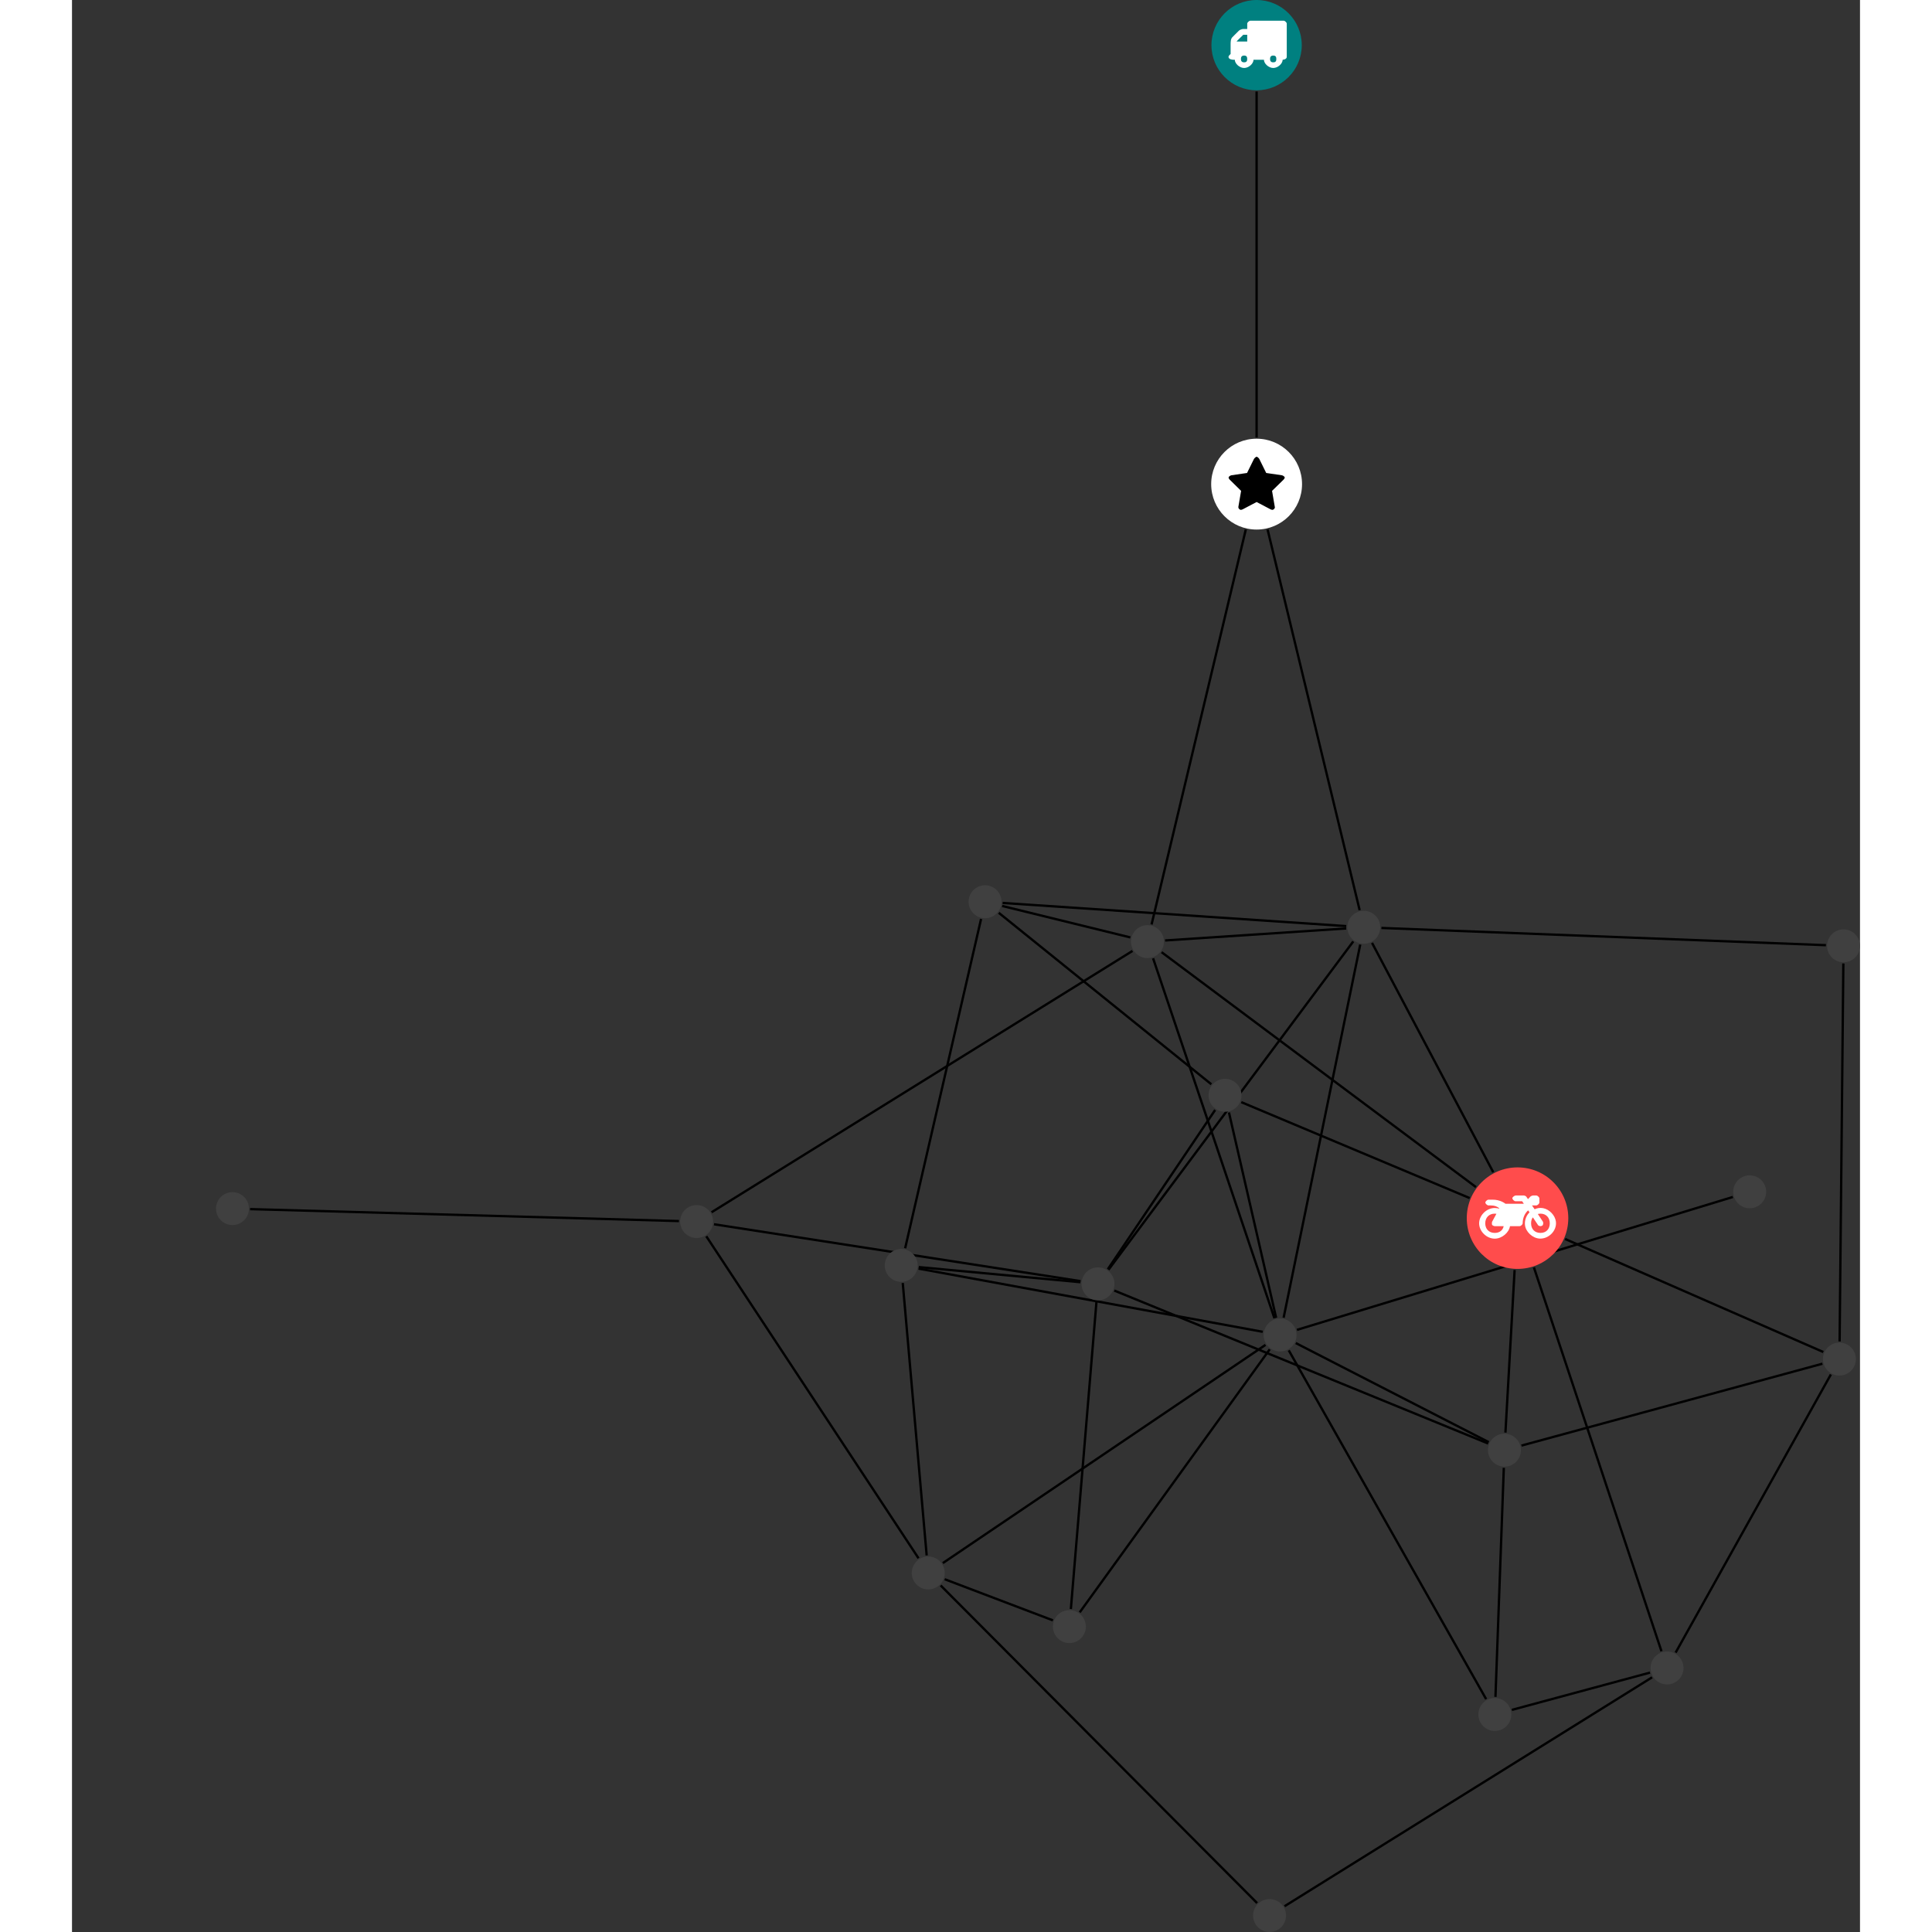 <?xml version="1.0" encoding="UTF-8"?>
<svg xmlns="http://www.w3.org/2000/svg" xmlns:xlink="http://www.w3.org/1999/xlink" width="330.671pt" height="330.671pt" viewBox="-24.648 0.000 306.024 330.671" version="1.1">
<rect x="-24.648" y="0.000" width="306.024" height="330.671" fill="#333333" stroke="none"/>
<defs>
<g>
<symbol overflow="visible" id="glyph0-0">
<path style="stroke:none;" d="M 1.422 -0.75 L 1.422 -7.922 L 3.562 -7.922 L 3.562 -0.891 L 1.422 -0.891 Z M 0.625 0 L 4.531 0 L 4.531 -8.812 L 0.438 -8.812 L 0.438 0 Z M 0.625 0 "/>
</symbol>
<symbol overflow="visible" id="glyph0-1">
<path style="stroke:none;" d="M 3.375 -0.844 C 3.375 -0.453 3.234 -0.266 2.844 -0.266 C 2.469 -0.266 2.297 -0.453 2.297 -0.844 C 2.297 -1.219 2.469 -1.422 2.844 -1.422 C 3.234 -1.422 3.375 -1.219 3.375 -0.844 Z M 1.594 -3.688 L 1.594 -3.859 C 1.594 -3.875 1.578 -3.875 1.594 -3.891 L 2.688 -4.969 C 2.703 -5 2.656 -4.984 2.688 -4.984 L 3.375 -4.984 L 3.375 -3.828 L 1.594 -3.828 Z M 8.359 -0.844 C 8.359 -0.453 8.219 -0.266 7.828 -0.266 C 7.453 -0.266 7.281 -0.453 7.281 -0.844 C 7.281 -1.219 7.453 -1.422 7.828 -1.422 C 8.219 -1.422 8.359 -1.219 8.359 -0.844 Z M 10.141 -6.891 C 10.141 -7.094 9.812 -7.391 9.609 -7.391 L 3.922 -7.391 C 3.719 -7.391 3.375 -7.094 3.375 -6.891 L 3.375 -5.969 L 2.672 -5.969 C 2.469 -5.969 2.078 -5.812 1.938 -5.672 L 0.844 -4.578 C 0.531 -4.266 0.531 -3.734 0.531 -3.328 L 0.531 -1.688 C 0.516 -1.688 0.172 -1.391 0.172 -1.203 C 0.172 -0.781 0.781 -0.703 1.062 -0.703 L 1.25 -0.703 C 1.25 -0.047 2.062 0.703 2.844 0.703 C 3.641 0.703 4.453 -0.047 4.453 -0.703 L 6.234 -0.703 C 6.234 -0.047 7.047 0.703 7.828 0.703 C 8.625 0.703 9.438 -0.047 9.438 -0.703 C 9.547 -0.703 10.141 -0.781 10.141 -1.203 Z M 10.141 -6.891 "/>
</symbol>
<symbol overflow="visible" id="glyph0-2">
<path style="stroke:none;" d="M 12.969 -2.906 C 12.844 -3.984 11.859 -5.016 10.781 -5.219 C 10.234 -5.328 9.703 -5.219 9.328 -5.031 L 8.875 -5.688 L 9.609 -5.688 C 9.812 -5.688 10.141 -5.984 10.141 -6.188 L 10.141 -6.891 C 10.141 -7.094 9.812 -7.391 9.609 -7.391 L 9.047 -7.391 C 8.969 -7.391 8.734 -7.312 8.656 -7.25 L 8.188 -6.766 L 7.891 -7.203 C 7.828 -7.281 7.594 -7.391 7.484 -7.391 L 6.078 -7.391 C 5.906 -7.391 5.547 -7.125 5.516 -6.953 C 5.484 -6.734 5.828 -6.406 6.047 -6.406 L 7.188 -6.406 L 7.484 -5.969 L 4.344 -5.969 C 4.141 -6.125 3.375 -6.672 2.141 -6.672 L 1.422 -6.672 C 1.219 -6.672 0.891 -6.375 0.891 -6.188 C 0.891 -5.984 1.219 -5.688 1.422 -5.688 L 1.781 -5.688 C 2.484 -5.688 2.906 -5.516 3.281 -5.188 L 3.25 -5.141 C 3.078 -5.188 2.797 -5.25 2.5 -5.25 C 1.109 -5.25 -0.172 -4 -0.172 -2.625 C -0.172 -1.25 1.109 0 2.5 0 C 3.75 0 4.953 -1.062 5.109 -2.141 L 6.766 -2.141 C 6.969 -2.141 7.281 -2.438 7.281 -2.625 C 7.281 -3.609 7.688 -4.391 8.219 -4.844 L 8.453 -4.5 C 7.969 -4.062 7.578 -3.203 7.672 -2.359 C 7.781 -1.172 8.969 -0.094 10.141 -0.016 C 11.703 0.094 13.156 -1.344 12.969 -2.906 Z M 2.5 -0.984 C 1.516 -0.984 0.875 -1.641 0.875 -2.625 C 0.875 -3.594 1.516 -4.281 2.5 -4.281 C 2.672 -4.281 2.844 -4.234 2.781 -4.25 L 2.047 -2.891 C 2 -2.781 2 -2.469 2.047 -2.359 C 2.125 -2.25 2.375 -2.141 2.5 -2.141 L 4.031 -2.141 C 3.891 -1.453 3.344 -0.984 2.5 -0.984 Z M 10.328 -0.984 C 9.344 -0.984 8.719 -1.641 8.719 -2.625 C 8.719 -3.109 8.859 -3.469 9.031 -3.641 L 9.906 -2.328 C 9.969 -2.219 10.203 -2.141 10.328 -2.141 C 10.391 -2.141 10.594 -2.188 10.641 -2.234 C 10.812 -2.344 10.844 -2.75 10.734 -2.922 L 9.875 -4.219 C 9.859 -4.219 10.094 -4.281 10.328 -4.281 C 11.297 -4.281 11.922 -3.594 11.922 -2.625 C 11.922 -1.641 11.297 -0.984 10.328 -0.984 Z M 10.328 -0.984 "/>
</symbol>
<symbol overflow="visible" id="glyph0-3">
<path style="stroke:none;" d="M 9.438 -5.078 C 9.438 -5.25 9.078 -5.453 8.938 -5.469 L 6.266 -5.859 L 5.078 -8.266 C 5.031 -8.375 4.75 -8.641 4.625 -8.641 C 4.5 -8.641 4.234 -8.375 4.172 -8.266 L 2.984 -5.859 L 0.312 -5.469 C 0.172 -5.453 -0.172 -5.25 -0.172 -5.078 C -0.172 -4.969 -0.062 -4.781 0.016 -4.719 L 1.969 -2.797 L 1.5 -0.062 C 1.5 -0.016 1.5 0.016 1.5 0.047 C 1.5 0.203 1.75 0.453 1.906 0.453 C 1.984 0.453 2.188 0.406 2.25 0.359 L 4.625 -0.891 L 7 0.359 C 7.062 0.406 7.266 0.453 7.344 0.453 C 7.5 0.453 7.75 0.203 7.75 0.047 C 7.75 0.016 7.75 -0.016 7.734 -0.062 L 7.266 -2.797 L 9.234 -4.719 C 9.297 -4.781 9.438 -4.969 9.438 -5.078 Z M 9.438 -5.078 "/>
</symbol>
</g>
<clipPath id="clip1">
  <path d="M 193 153 L 281.375 153 L 281.375 168 L 193 168 Z M 193 153 "/>
</clipPath>
<clipPath id="clip2">
  <path d="M 272 159 L 281.375 159 L 281.375 236 L 272 236 Z M 272 159 "/>
</clipPath>
<clipPath id="clip3">
  <path d="M 244 229 L 281.375 229 L 281.375 289 L 244 289 Z M 244 229 "/>
</clipPath>
<clipPath id="clip4">
  <path d="M 177 281 L 252 281 L 252 330.672 L 177 330.672 Z M 177 281 "/>
</clipPath>
<clipPath id="clip5">
  <path d="M 118 265 L 184 265 L 184 330.672 L 118 330.672 Z M 118 265 "/>
</clipPath>
<clipPath id="clip6">
  <path d="M 275 159 L 281.375 159 L 281.375 165 L 275 165 Z M 275 159 "/>
</clipPath>
<clipPath id="clip7">
  <path d="M 177 325 L 184 325 L 184 330.672 L 177 330.672 Z M 177 325 "/>
</clipPath>
</defs>
<g id="surface1">
<path style="fill:none;stroke-width:0.399;stroke-linecap:butt;stroke-linejoin:miter;stroke:rgb(0%,0%,0%);stroke-opacity:1;stroke-miterlimit:10;" d="M -0.001 -7.927 L -0.001 -67.158 " transform="matrix(1,0,0,-1,178.103,7.729)"/>
<path style="fill:none;stroke-width:0.399;stroke-linecap:butt;stroke-linejoin:miter;stroke:rgb(0%,0%,0%);stroke-opacity:1;stroke-miterlimit:10;" d="M 43.686 -284.927 L 67.331 -278.544 " transform="matrix(1,0,0,-1,178.103,7.729)"/>
<path style="fill:none;stroke-width:0.399;stroke-linecap:butt;stroke-linejoin:miter;stroke:rgb(0%,0%,0%);stroke-opacity:1;stroke-miterlimit:10;" d="M 39.288 -283.087 L 5.502 -223.388 " transform="matrix(1,0,0,-1,178.103,7.729)"/>
<path style="fill:none;stroke-width:0.399;stroke-linecap:butt;stroke-linejoin:miter;stroke:rgb(0%,0%,0%);stroke-opacity:1;stroke-miterlimit:10;" d="M 40.881 -282.701 L 42.311 -243.498 " transform="matrix(1,0,0,-1,178.103,7.729)"/>
<g clip-path="url(#clip1)" clip-rule="nonzero">
<path style="fill:none;stroke-width:0.399;stroke-linecap:butt;stroke-linejoin:miter;stroke:rgb(0%,0%,0%);stroke-opacity:1;stroke-miterlimit:10;" d="M 97.44 -154.044 L 21.358 -151.095 " transform="matrix(1,0,0,-1,178.103,7.729)"/>
</g>
<g clip-path="url(#clip2)" clip-rule="nonzero">
<path style="fill:none;stroke-width:0.399;stroke-linecap:butt;stroke-linejoin:miter;stroke:rgb(0%,0%,0%);stroke-opacity:1;stroke-miterlimit:10;" d="M 100.424 -157.177 L 99.784 -221.865 " transform="matrix(1,0,0,-1,178.103,7.729)"/>
</g>
<path style="fill:none;stroke-width:0.399;stroke-linecap:butt;stroke-linejoin:miter;stroke:rgb(0%,0%,0%);stroke-opacity:1;stroke-miterlimit:10;" d="M 40.506 -192.908 L 19.756 -153.65 " transform="matrix(1,0,0,-1,178.103,7.729)"/>
<path style="fill:none;stroke-width:0.399;stroke-linecap:butt;stroke-linejoin:miter;stroke:rgb(0%,0%,0%);stroke-opacity:1;stroke-miterlimit:10;" d="M 47.463 -209.201 L 69.295 -274.892 " transform="matrix(1,0,0,-1,178.103,7.729)"/>
<path style="fill:none;stroke-width:0.399;stroke-linecap:butt;stroke-linejoin:miter;stroke:rgb(0%,0%,0%);stroke-opacity:1;stroke-miterlimit:10;" d="M 52.803 -204.33 L 96.987 -223.673 " transform="matrix(1,0,0,-1,178.103,7.729)"/>
<path style="fill:none;stroke-width:0.399;stroke-linecap:butt;stroke-linejoin:miter;stroke:rgb(0%,0%,0%);stroke-opacity:1;stroke-miterlimit:10;" d="M 44.159 -209.638 L 42.588 -237.466 " transform="matrix(1,0,0,-1,178.103,7.729)"/>
<path style="fill:none;stroke-width:0.399;stroke-linecap:butt;stroke-linejoin:miter;stroke:rgb(0%,0%,0%);stroke-opacity:1;stroke-miterlimit:10;" d="M 36.463 -197.326 L -2.623 -180.908 " transform="matrix(1,0,0,-1,178.103,7.729)"/>
<path style="fill:none;stroke-width:0.399;stroke-linecap:butt;stroke-linejoin:miter;stroke:rgb(0%,0%,0%);stroke-opacity:1;stroke-miterlimit:10;" d="M 37.542 -195.447 L -16.263 -155.24 " transform="matrix(1,0,0,-1,178.103,7.729)"/>
<path style="fill:none;stroke-width:0.399;stroke-linecap:butt;stroke-linejoin:miter;stroke:rgb(0%,0%,0%);stroke-opacity:1;stroke-miterlimit:10;" d="M -47.158 -149.552 L -60.154 -205.916 " transform="matrix(1,0,0,-1,178.103,7.729)"/>
<path style="fill:none;stroke-width:0.399;stroke-linecap:butt;stroke-linejoin:miter;stroke:rgb(0%,0%,0%);stroke-opacity:1;stroke-miterlimit:10;" d="M -43.47 -146.814 L 15.335 -150.779 " transform="matrix(1,0,0,-1,178.103,7.729)"/>
<path style="fill:none;stroke-width:0.399;stroke-linecap:butt;stroke-linejoin:miter;stroke:rgb(0%,0%,0%);stroke-opacity:1;stroke-miterlimit:10;" d="M -44.13 -148.505 L -7.755 -177.845 " transform="matrix(1,0,0,-1,178.103,7.729)"/>
<path style="fill:none;stroke-width:0.399;stroke-linecap:butt;stroke-linejoin:miter;stroke:rgb(0%,0%,0%);stroke-opacity:1;stroke-miterlimit:10;" d="M -43.548 -147.33 L -21.611 -152.716 " transform="matrix(1,0,0,-1,178.103,7.729)"/>
<path style="fill:none;stroke-width:0.399;stroke-linecap:butt;stroke-linejoin:miter;stroke:rgb(0%,0%,0%);stroke-opacity:1;stroke-miterlimit:10;" d="M -98.865 -201.263 L -172.271 -199.216 " transform="matrix(1,0,0,-1,178.103,7.729)"/>
<path style="fill:none;stroke-width:0.399;stroke-linecap:butt;stroke-linejoin:miter;stroke:rgb(0%,0%,0%);stroke-opacity:1;stroke-miterlimit:10;" d="M -94.189 -203.865 L -57.865 -258.974 " transform="matrix(1,0,0,-1,178.103,7.729)"/>
<path style="fill:none;stroke-width:0.399;stroke-linecap:butt;stroke-linejoin:miter;stroke:rgb(0%,0%,0%);stroke-opacity:1;stroke-miterlimit:10;" d="M -92.869 -201.81 L -30.134 -211.544 " transform="matrix(1,0,0,-1,178.103,7.729)"/>
<path style="fill:none;stroke-width:0.399;stroke-linecap:butt;stroke-linejoin:miter;stroke:rgb(0%,0%,0%);stroke-opacity:1;stroke-miterlimit:10;" d="M -93.287 -199.755 L -21.244 -155.025 " transform="matrix(1,0,0,-1,178.103,7.729)"/>
<path style="fill:none;stroke-width:0.399;stroke-linecap:butt;stroke-linejoin:miter;stroke:rgb(0%,0%,0%);stroke-opacity:1;stroke-miterlimit:10;" d="M -60.564 -211.861 L -56.47 -258.486 " transform="matrix(1,0,0,-1,178.103,7.729)"/>
<path style="fill:none;stroke-width:0.399;stroke-linecap:butt;stroke-linejoin:miter;stroke:rgb(0%,0%,0%);stroke-opacity:1;stroke-miterlimit:10;" d="M -57.826 -209.138 L -30.158 -211.728 " transform="matrix(1,0,0,-1,178.103,7.729)"/>
<path style="fill:none;stroke-width:0.399;stroke-linecap:butt;stroke-linejoin:miter;stroke:rgb(0%,0%,0%);stroke-opacity:1;stroke-miterlimit:10;" d="M -57.861 -209.4 L 1.049 -220.216 " transform="matrix(1,0,0,-1,178.103,7.729)"/>
<path style="fill:none;stroke-width:0.399;stroke-linecap:butt;stroke-linejoin:miter;stroke:rgb(0%,0%,0%);stroke-opacity:1;stroke-miterlimit:10;" d="M 1.874 -82.888 L 17.635 -148.048 " transform="matrix(1,0,0,-1,178.103,7.729)"/>
<path style="fill:none;stroke-width:0.399;stroke-linecap:butt;stroke-linejoin:miter;stroke:rgb(0%,0%,0%);stroke-opacity:1;stroke-miterlimit:10;" d="M -1.849 -82.892 L -17.978 -150.498 " transform="matrix(1,0,0,-1,178.103,7.729)"/>
<path style="fill:none;stroke-width:0.399;stroke-linecap:butt;stroke-linejoin:miter;stroke:rgb(0%,0%,0%);stroke-opacity:1;stroke-miterlimit:10;" d="M -34.865 -269.603 L -53.384 -262.564 " transform="matrix(1,0,0,-1,178.103,7.729)"/>
<path style="fill:none;stroke-width:0.399;stroke-linecap:butt;stroke-linejoin:miter;stroke:rgb(0%,0%,0%);stroke-opacity:1;stroke-miterlimit:10;" d="M -31.791 -267.669 L -27.404 -215.017 " transform="matrix(1,0,0,-1,178.103,7.729)"/>
<path style="fill:none;stroke-width:0.399;stroke-linecap:butt;stroke-linejoin:miter;stroke:rgb(0%,0%,0%);stroke-opacity:1;stroke-miterlimit:10;" d="M -30.275 -268.228 L 2.252 -223.208 " transform="matrix(1,0,0,-1,178.103,7.729)"/>
<path style="fill:none;stroke-width:0.399;stroke-linecap:butt;stroke-linejoin:miter;stroke:rgb(0%,0%,0%);stroke-opacity:1;stroke-miterlimit:10;" d="M 16.542 -153.4 L -25.349 -209.591 " transform="matrix(1,0,0,-1,178.103,7.729)"/>
<path style="fill:none;stroke-width:0.399;stroke-linecap:butt;stroke-linejoin:miter;stroke:rgb(0%,0%,0%);stroke-opacity:1;stroke-miterlimit:10;" d="M 17.737 -153.935 L 4.624 -217.806 " transform="matrix(1,0,0,-1,178.103,7.729)"/>
<path style="fill:none;stroke-width:0.399;stroke-linecap:butt;stroke-linejoin:miter;stroke:rgb(0%,0%,0%);stroke-opacity:1;stroke-miterlimit:10;" d="M 15.335 -151.181 L -15.669 -153.236 " transform="matrix(1,0,0,-1,178.103,7.729)"/>
<path style="fill:none;stroke-width:0.399;stroke-linecap:butt;stroke-linejoin:miter;stroke:rgb(0%,0%,0%);stroke-opacity:1;stroke-miterlimit:10;" d="M 81.51 -197.138 L 6.905 -219.884 " transform="matrix(1,0,0,-1,178.103,7.729)"/>
<g clip-path="url(#clip3)" clip-rule="nonzero">
<path style="fill:none;stroke-width:0.399;stroke-linecap:butt;stroke-linejoin:miter;stroke:rgb(0%,0%,0%);stroke-opacity:1;stroke-miterlimit:10;" d="M 71.717 -275.123 L 98.284 -227.521 " transform="matrix(1,0,0,-1,178.103,7.729)"/>
</g>
<g clip-path="url(#clip4)" clip-rule="nonzero">
<path style="fill:none;stroke-width:0.399;stroke-linecap:butt;stroke-linejoin:miter;stroke:rgb(0%,0%,0%);stroke-opacity:1;stroke-miterlimit:10;" d="M 67.686 -279.353 L 4.776 -318.533 " transform="matrix(1,0,0,-1,178.103,7.729)"/>
</g>
<path style="fill:none;stroke-width:0.399;stroke-linecap:butt;stroke-linejoin:miter;stroke:rgb(0%,0%,0%);stroke-opacity:1;stroke-miterlimit:10;" d="M -53.705 -259.802 L 1.518 -222.455 " transform="matrix(1,0,0,-1,178.103,7.729)"/>
<g clip-path="url(#clip5)" clip-rule="nonzero">
<path style="fill:none;stroke-width:0.399;stroke-linecap:butt;stroke-linejoin:miter;stroke:rgb(0%,0%,0%);stroke-opacity:1;stroke-miterlimit:10;" d="M -54.076 -263.63 L 0.085 -317.99 " transform="matrix(1,0,0,-1,178.103,7.729)"/>
</g>
<path style="fill:none;stroke-width:0.399;stroke-linecap:butt;stroke-linejoin:miter;stroke:rgb(0%,0%,0%);stroke-opacity:1;stroke-miterlimit:10;" d="M 96.842 -225.677 L 45.331 -239.689 " transform="matrix(1,0,0,-1,178.103,7.729)"/>
<path style="fill:none;stroke-width:0.399;stroke-linecap:butt;stroke-linejoin:miter;stroke:rgb(0%,0%,0%);stroke-opacity:1;stroke-miterlimit:10;" d="M -24.361 -213.154 L 39.627 -239.337 " transform="matrix(1,0,0,-1,178.103,7.729)"/>
<path style="fill:none;stroke-width:0.399;stroke-linecap:butt;stroke-linejoin:miter;stroke:rgb(0%,0%,0%);stroke-opacity:1;stroke-miterlimit:10;" d="M -25.466 -209.505 L -7.095 -182.244 " transform="matrix(1,0,0,-1,178.103,7.729)"/>
<path style="fill:none;stroke-width:0.399;stroke-linecap:butt;stroke-linejoin:miter;stroke:rgb(0%,0%,0%);stroke-opacity:1;stroke-miterlimit:10;" d="M 6.702 -222.142 L 39.733 -239.103 " transform="matrix(1,0,0,-1,178.103,7.729)"/>
<path style="fill:none;stroke-width:0.399;stroke-linecap:butt;stroke-linejoin:miter;stroke:rgb(0%,0%,0%);stroke-opacity:1;stroke-miterlimit:10;" d="M 3.342 -217.822 L -4.732 -182.681 " transform="matrix(1,0,0,-1,178.103,7.729)"/>
<path style="fill:none;stroke-width:0.399;stroke-linecap:butt;stroke-linejoin:miter;stroke:rgb(0%,0%,0%);stroke-opacity:1;stroke-miterlimit:10;" d="M 3.053 -217.904 L -17.716 -156.294 " transform="matrix(1,0,0,-1,178.103,7.729)"/>
<path style=" stroke:none;fill-rule:nonzero;fill:rgb(0%,50%,50%);fill-opacity:1;" d="M 185.832 7.73 C 185.832 3.461 182.371 0 178.102 0 C 173.836 0 170.375 3.461 170.375 7.73 C 170.375 11.996 173.836 15.457 178.102 15.457 C 182.371 15.457 185.832 11.996 185.832 7.73 Z M 185.832 7.73 "/>
<g style="fill:rgb(100%,100%,100%);fill-opacity:1;">
  <use xlink:href="#glyph0-1" x="173.122" y="10.932"/>
</g>
<path style=" stroke:none;fill-rule:nonzero;fill:rgb(25%,25%,25%);fill-opacity:1;" d="M 221.695 293.441 C 221.695 291.883 220.434 290.621 218.875 290.621 C 217.32 290.621 216.059 291.883 216.059 293.441 C 216.059 294.996 217.32 296.258 218.875 296.258 C 220.434 296.258 221.695 294.996 221.695 293.441 Z M 221.695 293.441 "/>
<g clip-path="url(#clip6)" clip-rule="nonzero">
<path style=" stroke:none;fill-rule:nonzero;fill:rgb(25%,25%,25%);fill-opacity:1;" d="M 281.375 161.887 C 281.375 160.332 280.113 159.07 278.559 159.07 C 277 159.07 275.738 160.332 275.738 161.887 C 275.738 163.445 277 164.703 278.559 164.703 C 280.113 164.703 281.375 163.445 281.375 161.887 Z M 281.375 161.887 "/>
</g>
<path style=" stroke:none;fill-rule:nonzero;fill:rgb(100%,29.999%,29.999%);fill-opacity:1;" d="M 231.449 208.492 C 231.449 203.695 227.559 199.805 222.762 199.805 C 217.965 199.805 214.074 203.695 214.074 208.492 C 214.074 213.289 217.965 217.18 222.762 217.18 C 227.559 217.18 231.449 213.289 231.449 208.492 Z M 231.449 208.492 "/>
<g style="fill:rgb(100%,100%,100%);fill-opacity:1;">
  <use xlink:href="#glyph0-2" x="216.361" y="212.003"/>
</g>
<path style=" stroke:none;fill-rule:nonzero;fill:rgb(25%,25%,25%);fill-opacity:1;" d="M 134.441 154.34 C 134.441 152.781 133.18 151.52 131.625 151.52 C 130.066 151.52 128.805 152.781 128.805 154.34 C 128.805 155.895 130.066 157.156 131.625 157.156 C 133.18 157.156 134.441 155.895 134.441 154.34 Z M 134.441 154.34 "/>
<path style=" stroke:none;fill-rule:nonzero;fill:rgb(25%,25%,25%);fill-opacity:1;" d="M 85.074 209.07 C 85.074 207.516 83.812 206.254 82.254 206.254 C 80.699 206.254 79.438 207.516 79.438 209.07 C 79.438 210.629 80.699 211.891 82.254 211.891 C 83.812 211.891 85.074 210.629 85.074 209.07 Z M 85.074 209.07 "/>
<path style=" stroke:none;fill-rule:nonzero;fill:rgb(25%,25%,25%);fill-opacity:1;" d="M 120.094 216.582 C 120.094 215.027 118.832 213.766 117.273 213.766 C 115.719 213.766 114.457 215.027 114.457 216.582 C 114.457 218.137 115.719 219.398 117.273 219.398 C 118.832 219.398 120.094 218.137 120.094 216.582 Z M 120.094 216.582 "/>
<path style=" stroke:none;fill-rule:nonzero;fill:rgb(100%,100%,100%);fill-opacity:1;" d="M 185.879 82.863 C 185.879 78.566 182.398 75.086 178.102 75.086 C 173.809 75.086 170.328 78.566 170.328 82.863 C 170.328 87.156 173.809 90.637 178.102 90.637 C 182.398 90.637 185.879 87.156 185.879 82.863 Z M 185.879 82.863 "/>
<g style="fill:rgb(0%,0%,0%);fill-opacity:1;">
  <use xlink:href="#glyph0-3" x="173.481" y="86.812"/>
</g>
<path style=" stroke:none;fill-rule:nonzero;fill:rgb(25%,25%,25%);fill-opacity:1;" d="M 148.879 278.398 C 148.879 276.844 147.617 275.582 146.062 275.582 C 144.504 275.582 143.242 276.844 143.242 278.398 C 143.242 279.957 144.504 281.219 146.062 281.219 C 147.617 281.219 148.879 279.957 148.879 278.398 Z M 148.879 278.398 "/>
<path style=" stroke:none;fill-rule:nonzero;fill:rgb(25%,25%,25%);fill-opacity:1;" d="M 199.266 158.707 C 199.266 157.152 198.004 155.891 196.445 155.891 C 194.891 155.891 193.629 157.152 193.629 158.707 C 193.629 160.262 194.891 161.523 196.445 161.523 C 198.004 161.523 199.266 160.262 199.266 158.707 Z M 199.266 158.707 "/>
<path style=" stroke:none;fill-rule:nonzero;fill:rgb(25%,25%,25%);fill-opacity:1;" d="M 265.316 203.984 C 265.316 202.426 264.055 201.164 262.5 201.164 C 260.941 201.164 259.68 202.426 259.68 203.984 C 259.68 205.539 260.941 206.801 262.5 206.801 C 264.055 206.801 265.316 205.539 265.316 203.984 Z M 265.316 203.984 "/>
<path style=" stroke:none;fill-rule:nonzero;fill:rgb(25%,25%,25%);fill-opacity:1;" d="M 5.637 206.859 C 5.637 205.301 4.375 204.039 2.816 204.039 C 1.262 204.039 0 205.301 0 206.859 C 0 208.414 1.262 209.676 2.816 209.676 C 4.375 209.676 5.637 208.414 5.637 206.859 Z M 5.637 206.859 "/>
<path style=" stroke:none;fill-rule:nonzero;fill:rgb(25%,25%,25%);fill-opacity:1;" d="M 251.168 285.48 C 251.168 283.926 249.906 282.664 248.348 282.664 C 246.793 282.664 245.531 283.926 245.531 285.48 C 245.531 287.039 246.793 288.301 248.348 288.301 C 249.906 288.301 251.168 287.039 251.168 285.48 Z M 251.168 285.48 "/>
<path style=" stroke:none;fill-rule:nonzero;fill:rgb(25%,25%,25%);fill-opacity:1;" d="M 124.719 269.219 C 124.719 267.66 123.457 266.398 121.898 266.398 C 120.344 266.398 119.082 267.66 119.082 269.219 C 119.082 270.773 120.344 272.035 121.898 272.035 C 123.457 272.035 124.719 270.773 124.719 269.219 Z M 124.719 269.219 "/>
<path style=" stroke:none;fill-rule:nonzero;fill:rgb(25%,25%,25%);fill-opacity:1;" d="M 280.672 232.609 C 280.672 231.055 279.41 229.793 277.855 229.793 C 276.297 229.793 275.035 231.055 275.035 232.609 C 275.035 234.168 276.297 235.43 277.855 235.43 C 279.41 235.43 280.672 234.168 280.672 232.609 Z M 280.672 232.609 "/>
<path style=" stroke:none;fill-rule:nonzero;fill:rgb(25%,25%,25%);fill-opacity:1;" d="M 153.77 219.734 C 153.77 218.18 152.508 216.918 150.949 216.918 C 149.395 216.918 148.133 218.18 148.133 219.734 C 148.133 221.293 149.395 222.555 150.949 222.555 C 152.508 222.555 153.77 221.293 153.77 219.734 Z M 153.77 219.734 "/>
<path style=" stroke:none;fill-rule:nonzero;fill:rgb(25%,25%,25%);fill-opacity:1;" d="M 184.938 228.488 C 184.938 226.934 183.676 225.672 182.121 225.672 C 180.566 225.672 179.305 226.934 179.305 228.488 C 179.305 230.047 180.566 231.309 182.121 231.309 C 183.676 231.309 184.938 230.047 184.938 228.488 Z M 184.938 228.488 "/>
<g clip-path="url(#clip7)" clip-rule="nonzero">
<path style=" stroke:none;fill-rule:nonzero;fill:rgb(25%,25%,25%);fill-opacity:1;" d="M 183.137 327.852 C 183.137 326.297 181.875 325.035 180.316 325.035 C 178.762 325.035 177.5 326.297 177.5 327.852 C 177.5 329.41 178.762 330.672 180.316 330.672 C 181.875 330.672 183.137 329.41 183.137 327.852 Z M 183.137 327.852 "/>
</g>
<path style=" stroke:none;fill-rule:nonzero;fill:rgb(25%,25%,25%);fill-opacity:1;" d="M 223.34 248.207 C 223.34 246.648 222.078 245.387 220.523 245.387 C 218.965 245.387 217.703 246.648 217.703 248.207 C 217.703 249.762 218.965 251.023 220.523 251.023 C 222.078 251.023 223.34 249.762 223.34 248.207 Z M 223.34 248.207 "/>
<path style=" stroke:none;fill-rule:nonzero;fill:rgb(25%,25%,25%);fill-opacity:1;" d="M 175.516 187.465 C 175.516 185.91 174.254 184.648 172.695 184.648 C 171.141 184.648 169.879 185.91 169.879 187.465 C 169.879 189.023 171.141 190.285 172.695 190.285 C 174.254 190.285 175.516 189.023 175.516 187.465 Z M 175.516 187.465 "/>
<path style=" stroke:none;fill-rule:nonzero;fill:rgb(25%,25%,25%);fill-opacity:1;" d="M 162.242 161.16 C 162.242 159.605 160.98 158.344 159.426 158.344 C 157.867 158.344 156.605 159.605 156.605 161.16 C 156.605 162.719 157.867 163.98 159.426 163.98 C 160.98 163.98 162.242 162.719 162.242 161.16 Z M 162.242 161.16 "/>
</g>
</svg>
